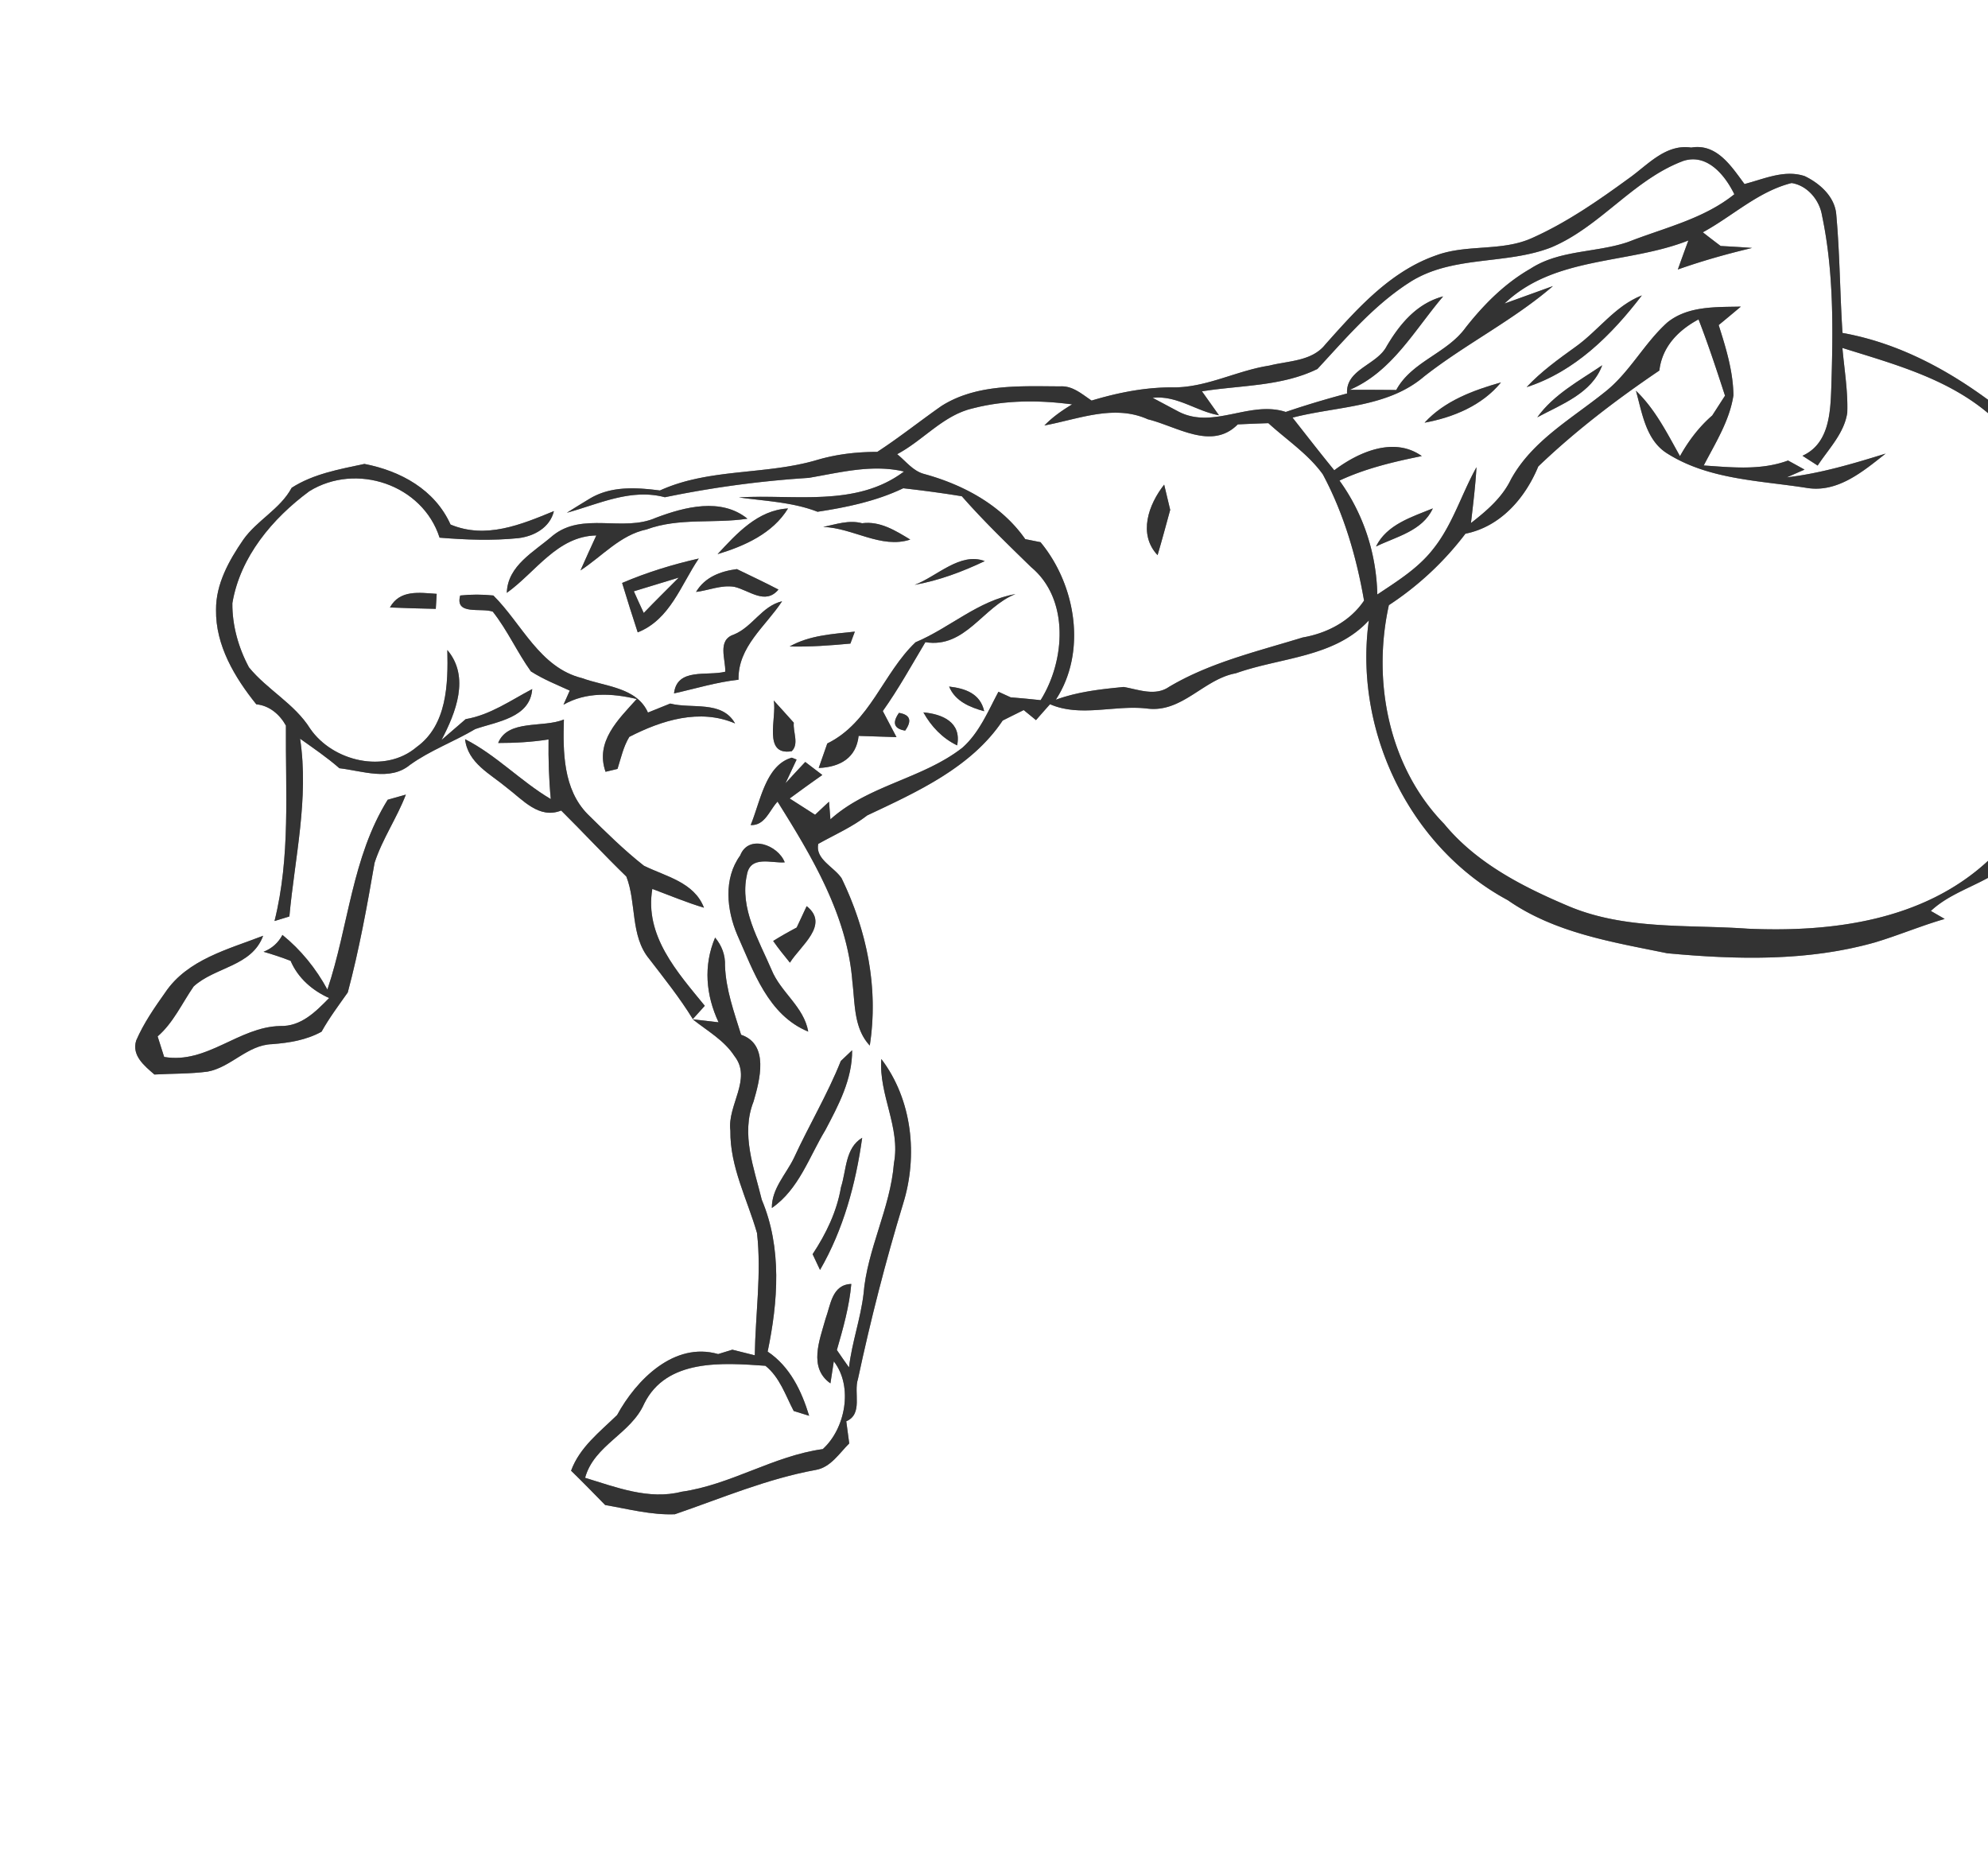 <svg width="241pt" height="300" viewBox="0 0 241 225" xmlns="http://www.w3.org/2000/svg">
  <rect x="0" y="0" width="241" height="225" fill="#808080" stroke="none"/>
  <g fill="#FFF">
    <path d="M0 0h241v48.46c-5.29-3.88-11.12-6.93-17.64-8.1-.31-4.77-.32-9.55-.75-14.31-.15-2.18-1.98-3.81-3.83-4.7-2.45-.82-4.94.35-7.3.96-1.59-2.14-3.35-4.95-6.46-4.42-3.08-.46-5.24 2.07-7.49 3.68-3.73 2.72-7.56 5.39-11.79 7.28-3.7 1.69-7.98.7-11.76 2.15-5.51 1.96-9.5 6.48-13.29 10.73-1.62 2.08-4.49 2-6.81 2.59-4.05.62-7.77 2.76-11.93 2.64-3.28.01-6.5.66-9.62 1.6-1.16-.77-2.29-1.81-3.78-1.72-4.85-.02-10.14-.33-14.41 2.37-2.62 1.83-5.11 3.83-7.79 5.57-2.52 0-5.03.29-7.44 1.02-6.2 1.8-12.96.95-18.91 3.66-2.94-.38-6.02-.57-8.64 1.07-.89.54-1.77 1.08-2.64 1.63 3.89-1.06 7.75-2.98 11.88-1.88 5.76-1.19 11.59-1.98 17.45-2.35 3.81-.65 7.67-1.68 11.54-.77-5.79 4.37-13.31 2.73-20.02 3.14 3.2.45 6.5.56 9.54 1.74 3.56-.54 7.13-1.29 10.39-2.85 2.37.27 4.74.58 7.1.97 2.64 3.01 5.53 5.79 8.4 8.59 4.67 3.88 4.14 11.37 1.15 16.13-1.21-.13-2.41-.25-3.62-.34-.37-.17-1.12-.51-1.49-.68-1.27 2.37-2.32 4.97-4.38 6.79-4.84 3.77-11.39 4.53-15.99 8.68-.04-.53-.13-1.61-.17-2.14-.43.39-1.27 1.19-1.69 1.58-1.03-.66-2.06-1.32-3.08-1.97 1.31-.96 2.62-1.92 3.96-2.85-.69-.53-1.38-1.05-2.07-1.58-.81.86-1.61 1.72-2.4 2.59.34-.72 1.01-2.16 1.35-2.88l-.58-.23c-3.19.9-3.82 5.37-4.99 8.17 1.74.08 2.27-1.79 3.26-2.84 4.18 6.68 8.45 13.78 9.07 21.82.33 2.65.15 5.65 2.11 7.75 1.09-7-.36-13.97-3.41-20.27-.9-1.38-3.24-2.32-2.83-4.18 2-1.12 4.11-2.04 5.93-3.45 6-2.83 12.62-5.8 16.42-11.5.85-.43 1.7-.85 2.55-1.27.37.3 1.12.91 1.49 1.22.56-.65 1.13-1.29 1.7-1.93 3.68 1.61 7.85.07 11.73.52 4.28.58 6.87-3.56 10.79-4.27 5.43-1.94 11.98-1.89 16.13-6.41-1.86 13.34 4.91 27.51 16.85 33.92 5.7 3.97 12.67 5.07 19.32 6.43 8.39.78 17.02 1 25.2-1.32 2.84-.85 5.58-2.02 8.44-2.84-.42-.24-1.26-.73-1.68-.97 1.98-1.85 4.59-2.73 6.93-4.01V225H0V0m35.36 59.13c-1.4 2.6-4.21 3.93-5.88 6.31-1.72 2.51-3.32 5.36-3.29 8.49-.07 4.3 2.27 8.21 4.88 11.45 1.59.15 2.84 1.23 3.59 2.58-.06 7.93.56 15.92-1.38 23.69.45-.13 1.35-.41 1.8-.55.66-7.18 2.39-14.29 1.3-21.55 1.61 1.15 3.27 2.27 4.76 3.58 2.78.32 6.14 1.6 8.55-.4 2.46-1.77 5.33-2.81 7.93-4.35 2.63-.91 6.65-1.36 6.9-4.85-2.62 1.38-5.09 3.14-8.07 3.65-.97.85-1.95 1.69-2.93 2.53 1.73-3.3 3.48-7.64.71-10.91.1 4.12-.03 9.1-3.72 11.76-3.83 3.27-10.19 1.74-12.91-2.23-1.89-3.02-5.2-4.71-7.42-7.43-1.27-2.37-2.04-5.1-2.01-7.78.94-5.62 4.87-10.28 9.33-13.57 5.68-3.51 13.73-.81 15.79 5.63 3.17.26 6.37.38 9.54.06 1.92-.23 3.84-1.28 4.32-3.28-3.99 1.64-8.24 3.42-12.53 1.63-1.91-4.24-6.05-6.5-10.44-7.35-3.04.65-6.16 1.19-8.82 2.89m44.17 3.63c-4 1.79-8.91-.77-12.54 2.19-2.21 1.93-5.46 3.6-5.55 6.92 3.5-2.5 6.11-6.87 10.85-6.96-.64 1.41-1.3 2.82-1.92 4.24 2.64-1.72 4.82-4.3 8.02-4.97 3.94-1.45 8.16-.68 12.22-1.3-3.19-2.58-7.6-1.43-11.08-.12m7.46 4.42c3.27-.99 6.69-2.51 8.54-5.54-3.65.19-6.23 3.05-8.54 5.54m12.81-3.3c3.59.11 7.02 2.69 10.55 1.53-1.78-1.08-3.67-2.27-5.84-1.98-1.6-.43-3.16.13-4.71.45m11.08 7.02c2.96-.53 5.79-1.59 8.5-2.88-2.99-1.13-5.81 1.88-8.5 2.88m-35.46-.23c.61 2 1.23 4 1.89 5.99 3.93-1.56 5.22-5.73 7.4-8.95-3.18.72-6.3 1.68-9.29 2.96m8.96 1.09c1.54-.19 3.07-.88 4.65-.62 1.82.43 3.75 2.24 5.34.33-1.66-.87-3.36-1.66-5.04-2.48-1.99.26-3.88.97-4.95 2.77m-37.11 1.88c1.85.08 3.7.13 5.56.17.03-.45.08-1.37.11-1.82-2.11-.14-4.46-.53-5.67 1.65m8.52-1.45c-.68 2.45 2.54 1.45 3.95 1.96 1.78 2.25 2.95 4.91 4.62 7.24 1.48.95 3.11 1.6 4.71 2.33-.19.43-.57 1.28-.76 1.71 2.76-1.57 5.88-1.4 8.88-.69-2.22 2.47-5.07 5.15-3.78 8.82.36-.09 1.09-.26 1.45-.35.42-1.32.71-2.7 1.43-3.88 3.91-2.01 8.54-3.47 12.82-1.63-1.59-2.83-5.23-1.73-7.86-2.41-.9.36-1.8.73-2.7 1.09-1.36-3.07-5.22-3.15-7.98-4.17-5.14-1.26-7.31-6.6-10.76-10.02-1.34-.14-2.68-.14-4.02 0m55.2 5.67c-3.95 3.75-5.51 9.73-10.7 12.27-.26.75-.78 2.23-1.04 2.97 2.66-.11 4.55-1.27 4.84-3.89l4.59.15c-.56-1.05-1.11-2.1-1.66-3.16 1.9-2.67 3.48-5.54 5.16-8.35 4.85.78 6.97-4.29 10.92-5.83-4.51.78-7.96 4.1-12.11 5.84m-22.04-.93c-2.03.67-.97 3.01-1.03 4.5-2.18.56-5.85-.53-6.21 2.63 2.6-.58 5.16-1.37 7.82-1.66-.09-4 3.28-6.46 5.28-9.51-2.45.57-3.57 3.11-5.86 4.04m6.78 1.44c2.46.06 4.91-.12 7.36-.35.13-.36.4-1.09.54-1.45-2.69.29-5.5.44-7.9 1.8m19.33 4.86c.73 1.78 2.51 2.51 4.25 2.99-.47-2.15-2.32-2.77-4.25-2.99M93.8 84.92c.4 2.05-1.38 6.72 2.17 6.15.93-.86.14-2.35.26-3.46-.81-.9-1.61-1.8-2.43-2.69m15.18 1.5c-.85 1.21-.6 1.93.75 2.15.86-1.22.6-1.93-.75-2.15m2.96-.06c.95 1.71 2.31 3.14 4.09 4 .57-2.81-1.81-3.8-4.09-4m-51.55 3.71c2.04 0 4.09-.11 6.11-.43-.03 2.41.04 4.83.27 7.23-3.65-2.16-6.61-5.34-10.39-7.26.33 2.91 3.07 4.21 5.07 5.89 1.92 1.45 3.89 3.83 6.58 2.76 2.66 2.64 5.21 5.39 7.9 8 1.25 3.18.46 7.19 2.77 9.98 1.83 2.38 3.71 4.73 5.29 7.3.49-.53.97-1.07 1.45-1.61-3.31-4.06-7.33-8.47-6.36-14.17 2.08.78 4.13 1.64 6.26 2.28-1.19-3.1-4.62-3.78-7.28-5.09-2.43-1.91-4.63-4.09-6.82-6.25-2.97-3.01-3-7.54-2.88-11.48-2.5 1.06-6.79-.07-7.97 2.85M47 96.95c-4.35 6.99-4.74 15.36-7.31 23.01-1.38-2.54-3.2-4.8-5.45-6.62-.51.96-1.27 1.64-2.29 2.04 1.11.32 2.2.68 3.28 1.1.89 2.08 2.62 3.59 4.67 4.51-1.64 1.67-3.4 3.46-5.93 3.39-5.06.11-8.86 4.64-14.07 3.75-.26-.83-.53-1.66-.79-2.49 1.92-1.67 2.95-4.01 4.37-6.06 2.6-2.37 7.05-2.41 8.42-6.14-4.23 1.64-9.17 2.87-11.86 6.86-1.31 1.85-2.63 3.75-3.53 5.84-.57 1.82 1 3.07 2.21 4.12 2.14-.12 4.3-.07 6.44-.35 2.85-.52 4.83-3.24 7.83-3.33 2.07-.16 4.14-.49 5.99-1.51.93-1.67 2.08-3.2 3.18-4.76 1.38-5.17 2.34-10.45 3.25-15.72.94-2.89 2.71-5.43 3.79-8.26-.55.15-1.65.47-2.2.62m42.73 6.76c-2.04 2.8-1.64 6.6-.35 9.63 1.98 4.42 3.72 9.71 8.6 11.72-.52-3.02-3.34-4.76-4.45-7.5-1.54-3.6-3.88-7.42-2.99-11.48.4-2.44 2.98-1.41 4.59-1.54-.8-2.1-4.39-3.45-5.4-.83m8.06 6.14c-.31.65-.91 1.95-1.21 2.59-.97.51-1.92 1.05-2.85 1.63.63.91 1.33 1.77 2.03 2.63 1.27-2.05 4.87-4.6 2.03-6.85m-11.1 3.81c-1.44 3.41-1.12 6.98.42 10.27l-3.13-.36c1.74 1.39 3.81 2.53 5.05 4.45 2.19 2.77-.89 5.98-.49 9.04-.06 4.39 2.05 8.31 3.23 12.42.56 4.93-.2 9.88-.27 14.82l-2.72-.68c-.43.13-1.29.4-1.72.53-5.32-1.53-9.92 3.11-12.25 7.39-2.1 2.05-4.54 3.9-5.58 6.75 1.4 1.36 2.76 2.76 4.13 4.16 2.79.48 5.59 1.23 8.45 1.12 5.65-1.94 11.2-4.31 17.11-5.38 1.79-.32 2.83-2.02 4.03-3.21l-.36-2.68c2.07-.89.86-3.46 1.42-5.14 1.53-7.14 3.34-14.24 5.47-21.23 1.82-5.83 1.11-12.62-2.64-17.55-.33 4.33 2.35 8.29 1.53 12.62-.43 5.48-3.25 10.42-3.69 15.89-.36 3-1.41 5.87-1.76 8.88-.5-.7-.99-1.41-1.47-2.11.76-2.63 1.51-5.28 1.75-8.01-2.36.08-2.5 2.55-3.13 4.25-.7 2.54-2.1 5.9.6 7.8l.41-2.67c2.39 3.08 1.38 8.19-1.34 10.64-5.99.83-11.13 4.32-17.12 5.17-3.97 1.02-7.94-.55-11.69-1.69 1.09-3.98 5.56-5.32 7.16-8.98 2.71-5.5 9.55-4.96 14.7-4.6 1.74 1.39 2.43 3.58 3.43 5.48.47.14 1.4.43 1.87.58-.92-3.02-2.33-5.97-5.03-7.78 1.26-6.04 1.75-12.58-.71-18.4-.94-3.87-2.56-7.96-1-11.91.76-2.6 1.92-6.94-1.51-8.1-.85-2.75-1.85-5.48-1.95-8.38.05-1.28-.39-2.43-1.2-3.4m15.24 14.96c-1.62 4.06-3.87 7.81-5.69 11.77-.96 1.98-2.7 3.71-2.67 6.05 3.28-2.27 4.51-6.18 6.49-9.45 1.59-3.01 3.27-6.15 3.24-9.67-.35.33-1.03.98-1.37 1.3m.02 15.3c-.5 2.95-1.8 5.64-3.44 8.12.23.48.68 1.43.9 1.91 2.84-4.91 4.33-10.44 5.11-16.02-2.08 1.24-1.9 3.94-2.57 5.99z"/>
    <path d="M188.03 30c5.96-2.49 9.97-8.23 16.03-10.49 2.9-.94 5.06 1.73 6.19 4.04-3.76 3.02-8.5 4.06-12.89 5.79-3.87 1.32-8.29.93-11.82 3.23-3.1 1.77-5.64 4.32-7.84 7.11-2.26 3.17-6.53 4.1-8.44 7.6-1.88-.02-3.76-.03-5.64-.02 5.13-2.18 7.87-7.27 11.33-11.33-3.17.84-5.23 3.31-6.83 6.01-1.17 2.32-4.99 2.8-4.82 5.76-2.5.67-4.98 1.4-7.43 2.24-4.35-1.42-8.73 2.12-12.94-.01-.8-.42-2.4-1.28-3.2-1.7 2.94-.34 5.28 1.63 8.04 2.11-.51-.72-1.54-2.17-2.06-2.9 4.67-.75 9.66-.58 14-2.71 3.52-3.8 6.95-7.86 11.39-10.64 5.14-3.15 11.47-1.97 16.93-4.09z"/>
    <path d="M206.43 28.16c3.6-1.95 6.7-4.95 10.76-5.97 1.9.29 3.37 2.04 3.68 3.89 1.46 6.89 1.35 13.99 1.13 20.99-.11 3.03-.28 6.73-3.49 8.18.61.4 1.23.79 1.84 1.19 1.33-2.03 3.22-3.91 3.59-6.41.09-2.63-.36-5.24-.59-7.85 6.16 1.93 12.59 3.65 17.65 7.9v54.28c-7.85 7.26-18.92 8.68-29.17 8.22-7.23-.51-14.77.16-21.61-2.7-5.59-2.36-11.23-5.23-15.15-10-6.73-6.9-8.74-17.3-6.7-26.52a37.3 37.3 0 0 0 9.28-8.66c4.25-.85 7.24-4.3 8.83-8.15 4.51-4.32 9.51-8.13 14.68-11.63.34-2.89 2.29-4.88 4.75-6.2 1.18 3.04 2.2 6.15 3.21 9.25-.52.8-1.03 1.6-1.55 2.4-1.6 1.39-2.88 3.08-3.91 4.93-1.56-2.78-3-5.69-5.34-7.93.75 2.65 1.18 5.91 3.71 7.55 5.06 3.24 11.25 3.32 17 4.23 3.75.62 6.83-2.01 9.56-4.16-3.93 1.22-7.88 2.4-11.98 2.88l2.15-.94c-.67-.37-1.33-.74-2-1.1-3.3 1.22-6.81.83-10.22.6 1.41-2.73 3.13-5.41 3.6-8.51-.04-2.92-.91-5.75-1.79-8.51.9-.74 1.8-1.49 2.69-2.24-3.03.07-6.41-.1-8.91 1.92-2.84 2.55-4.59 6.11-7.62 8.47-4.02 3.23-8.8 5.9-11.35 10.57-1.07 2.21-2.94 3.8-4.84 5.28.26-2.25.54-4.5.67-6.77-1.83 3.28-2.89 6.98-5.27 9.94-1.81 2.32-4.34 3.88-6.75 5.49-.12-4.99-1.67-9.76-4.59-13.81 3.17-1.48 6.57-2.28 9.98-2.97-3.37-2.4-7.68-.49-10.61 1.72-1.72-2.1-3.38-4.25-5.06-6.38 5.38-1.4 11.5-1.19 15.95-4.99 5.02-3.94 10.8-6.8 15.62-10.96-1.46.53-4.4 1.59-5.87 2.12 6.05-5.79 14.95-4.74 22.29-7.65-.44 1.17-.86 2.35-1.28 3.52 2.94-1.04 5.95-1.89 9-2.61-1.27-.1-2.55-.17-3.81-.24-.73-.55-1.45-1.1-2.16-1.66m-15.44 13.89c-2.08 1.5-4.17 3-5.92 4.88 5.84-1.87 10.33-6.36 13.97-11.12-3.25 1.27-5.28 4.27-8.05 6.24m-4.63 8.54c2.92-1.57 6.64-2.92 7.87-6.31-2.78 1.89-5.86 3.52-7.87 6.31m-13.66.65c3.48-.64 6.97-2.08 9.26-4.88-3.37.96-6.83 2.23-9.26 4.88m27.53-4.94c.58.56.58.56 0 0m-33.42 19.95c2.47-1.2 5.63-1.88 6.89-4.62-2.56 1.05-5.58 1.95-6.89 4.62z"/>
    <path d="M117.95 49.5c3.93-1.02 8.02-1 12.02-.48-1.21.73-2.37 1.54-3.36 2.56 4.11-.76 8.44-2.6 12.54-.75 3.53.86 7.74 3.81 10.9.62 1.24-.06 2.47-.11 3.71-.15 2.22 2.03 4.82 3.73 6.6 6.2 2.55 4.76 4.08 10.01 5 15.31-1.68 2.51-4.52 3.97-7.44 4.47-5.49 1.69-11.2 3.02-16.19 5.98-1.69 1.18-3.71.33-5.51.02-2.78.27-5.6.58-8.23 1.55 3.79-5.78 2.45-13.91-1.85-19.1-.46-.09-1.39-.28-1.85-.37-2.88-4.12-7.5-6.6-12.26-7.9-1.36-.36-2.22-1.56-3.27-2.4 3.18-1.68 5.59-4.74 9.19-5.56m22.38 17.8c.54-1.83 1.03-3.66 1.53-5.49-.19-.77-.55-2.3-.73-3.06-1.9 2.41-3.19 6.01-.8 8.55zM76.84 71.68c1.82-.56 3.63-1.11 5.45-1.66-1.42 1.43-2.86 2.84-4.25 4.29-.41-.87-.81-1.75-1.2-2.63z"/>
  </g>
  <g fill="#333">
    <path d="M197.53 21.57c2.25-1.61 4.41-4.14 7.49-3.68 3.11-.53 4.87 2.28 6.46 4.42 2.36-.61 4.85-1.78 7.3-.96 1.85.89 3.68 2.52 3.83 4.7.43 4.76.44 9.54.75 14.31 6.52 1.17 12.35 4.22 17.64 8.1v1.62c-5.06-4.25-11.49-5.97-17.65-7.9.23 2.61.68 5.22.59 7.85-.37 2.5-2.26 4.38-3.59 6.41-.61-.4-1.23-.79-1.84-1.19 3.21-1.45 3.38-5.15 3.49-8.18.22-7 .33-14.1-1.13-20.99-.31-1.85-1.78-3.6-3.68-3.89-4.06 1.02-7.16 4.02-10.76 5.97.71.56 1.43 1.11 2.16 1.66 1.26.07 2.54.14 3.81.24-3.05.72-6.06 1.57-9 2.61.42-1.17.84-2.35 1.28-3.52-7.34 2.91-16.24 1.86-22.29 7.65 1.47-.53 4.41-1.59 5.87-2.12-4.82 4.16-10.6 7.02-15.62 10.96-4.45 3.8-10.57 3.59-15.95 4.99 1.68 2.13 3.34 4.28 5.06 6.38 2.93-2.21 7.24-4.12 10.61-1.72-3.41.69-6.81 1.49-9.98 2.97 2.92 4.05 4.47 8.82 4.59 13.81 2.41-1.61 4.94-3.17 6.75-5.49 2.38-2.96 3.44-6.66 5.27-9.94-.13 2.27-.41 4.52-.67 6.77 1.9-1.48 3.77-3.07 4.84-5.28 2.55-4.67 7.33-7.34 11.35-10.57 3.03-2.36 4.78-5.92 7.62-8.47 2.5-2.02 5.88-1.85 8.91-1.92-.89.75-1.79 1.5-2.69 2.24.88 2.76 1.75 5.59 1.79 8.51-.47 3.1-2.19 5.78-3.6 8.51 3.41.23 6.92.62 10.22-.6.67.36 1.33.73 2 1.1l-2.15.94c4.1-.48 8.05-1.66 11.98-2.88-2.73 2.15-5.81 4.78-9.56 4.16-5.75-.91-11.94-.99-17-4.23-2.53-1.64-2.96-4.9-3.71-7.55 2.34 2.24 3.78 5.15 5.34 7.93 1.03-1.85 2.31-3.54 3.91-4.93.52-.8 1.03-1.6 1.55-2.4-1.01-3.1-2.03-6.21-3.21-9.25-2.46 1.32-4.41 3.31-4.75 6.2-5.17 3.5-10.17 7.31-14.68 11.63-1.59 3.85-4.58 7.3-8.83 8.15a37.3 37.3 0 0 1-9.28 8.66c-2.04 9.22-.03 19.62 6.7 26.52 3.92 4.77 9.56 7.64 15.15 10 6.84 2.86 14.38 2.19 21.61 2.7 10.25.46 21.32-.96 29.17-8.22v2.06c-2.34 1.28-4.95 2.16-6.93 4.01.42.24 1.26.73 1.68.97-2.86.82-5.6 1.99-8.44 2.84-8.18 2.32-16.81 2.1-25.2 1.32-6.65-1.36-13.62-2.46-19.32-6.43-11.94-6.41-18.71-20.58-16.85-33.92-4.15 4.52-10.7 4.47-16.13 6.41-3.92.71-6.51 4.85-10.79 4.27-3.88-.45-8.05 1.09-11.73-.52-.57.64-1.14 1.28-1.7 1.93-.37-.31-1.12-.92-1.49-1.22-.85.42-1.7.84-2.55 1.27-3.8 5.7-10.42 8.67-16.42 11.5-1.82 1.41-3.93 2.33-5.93 3.45-.41 1.86 1.93 2.8 2.83 4.18 3.05 6.3 4.5 13.27 3.41 20.27-1.96-2.1-1.78-5.1-2.11-7.75-.62-8.04-4.89-15.14-9.07-21.82-.99 1.05-1.52 2.92-3.26 2.84 1.17-2.8 1.8-7.27 4.99-8.17l.58.23c-.34.72-1.01 2.16-1.35 2.88.79-.87 1.59-1.73 2.4-2.59.69.53 1.38 1.05 2.07 1.58-1.34.93-2.65 1.89-3.96 2.85 1.02.65 2.05 1.31 3.08 1.97.42-.39 1.26-1.19 1.69-1.58.04.53.13 1.61.17 2.14 4.6-4.15 11.15-4.91 15.99-8.68 2.06-1.82 3.11-4.42 4.38-6.79.37.17 1.12.51 1.49.68 1.21.09 2.41.21 3.62.34 2.99-4.76 3.52-12.25-1.15-16.13-2.87-2.8-5.76-5.58-8.4-8.59-2.36-.39-4.73-.7-7.1-.97-3.26 1.56-6.83 2.31-10.39 2.85-3.04-1.18-6.34-1.29-9.54-1.74 6.71-.41 14.23 1.23 20.02-3.14-3.87-.91-7.73.12-11.54.77-5.86.37-11.69 1.16-17.45 2.35-4.13-1.1-7.99.82-11.88 1.88.87-.55 1.75-1.09 2.64-1.63 2.62-1.64 5.7-1.45 8.64-1.07 5.95-2.71 12.71-1.86 18.91-3.66 2.41-.73 4.92-1.02 7.44-1.02 2.68-1.74 5.17-3.74 7.79-5.57 4.27-2.7 9.56-2.39 14.41-2.37 1.49-.09 2.62.95 3.78 1.72 3.12-.94 6.34-1.59 9.62-1.6 4.16.12 7.88-2.02 11.93-2.64 2.32-.59 5.19-.51 6.81-2.59 3.79-4.25 7.78-8.77 13.29-10.73 3.78-1.45 8.06-.46 11.76-2.15 4.23-1.89 8.06-4.56 11.79-7.28m-9.5 8.43c-5.46 2.12-11.79.94-16.93 4.09-4.44 2.78-7.87 6.84-11.39 10.64-4.34 2.13-9.33 1.96-14 2.71.52.73 1.55 2.18 2.06 2.9-2.76-.48-5.1-2.45-8.04-2.11.8.42 2.4 1.28 3.2 1.7 4.21 2.13 8.59-1.41 12.94.01 2.45-.84 4.93-1.57 7.43-2.24-.17-2.96 3.65-3.44 4.82-5.76 1.6-2.7 3.66-5.17 6.83-6.01-3.46 4.06-6.2 9.15-11.33 11.33 1.88-.01 3.76 0 5.64.02 1.91-3.5 6.18-4.43 8.44-7.6 2.2-2.79 4.74-5.34 7.84-7.11 3.53-2.3 7.95-1.91 11.82-3.23 4.39-1.73 9.13-2.77 12.89-5.79-1.13-2.31-3.29-4.98-6.19-4.04-6.06 2.26-10.07 8-16.03 10.49m-70.08 19.5c-3.6.82-6.01 3.88-9.19 5.56 1.05.84 1.91 2.04 3.27 2.4 4.76 1.3 9.38 3.78 12.26 7.9.46.09 1.39.28 1.85.37 4.3 5.19 5.64 13.32 1.85 19.1 2.63-.97 5.45-1.28 8.23-1.55 1.8.31 3.82 1.16 5.51-.02 4.99-2.96 10.7-4.29 16.19-5.98 2.92-.5 5.76-1.96 7.44-4.47-.92-5.3-2.45-10.55-5-15.31-1.78-2.47-4.38-4.17-6.6-6.2-1.24.04-2.47.09-3.71.15-3.16 3.19-7.37.24-10.9-.62-4.1-1.85-8.43-.01-12.54.75.99-1.02 2.15-1.83 3.36-2.56-4-.52-8.09-.54-12.02.48z"/>
    <path d="M190.99 42.05c2.77-1.97 4.8-4.97 8.05-6.24-3.64 4.76-8.13 9.25-13.97 11.12 1.75-1.88 3.84-3.38 5.92-4.88zM186.36 50.59c2.01-2.79 5.09-4.42 7.87-6.31-1.23 3.39-4.95 4.74-7.87 6.31zM172.7 51.24c2.43-2.65 5.89-3.92 9.26-4.88-2.29 2.8-5.78 4.24-9.26 4.88zM200.23 46.3c.58.56.58.56 0 0zM35.36 59.13c2.66-1.7 5.78-2.24 8.82-2.89 4.39.85 8.53 3.11 10.44 7.35 4.29 1.79 8.54.01 12.53-1.63-.48 2-2.4 3.05-4.32 3.28-3.17.32-6.37.2-9.54-.06-2.06-6.44-10.11-9.14-15.79-5.63-4.46 3.29-8.39 7.95-9.33 13.57-.03 2.68.74 5.41 2.01 7.78 2.22 2.72 5.53 4.41 7.42 7.43 2.72 3.97 9.08 5.5 12.91 2.23 3.69-2.66 3.82-7.64 3.72-11.76 2.77 3.27 1.02 7.61-.71 10.91.98-.84 1.96-1.68 2.93-2.53 2.98-.51 5.45-2.27 8.07-3.65-.25 3.49-4.27 3.94-6.9 4.85-2.6 1.54-5.47 2.58-7.93 4.35-2.41 2-5.77.72-8.55.4-1.49-1.31-3.15-2.43-4.76-3.58 1.09 7.26-.64 14.37-1.3 21.55-.45.14-1.35.42-1.8.55 1.94-7.77 1.32-15.76 1.38-23.69-.75-1.35-2-2.43-3.59-2.58-2.61-3.24-4.95-7.15-4.88-11.45-.03-3.13 1.57-5.98 3.29-8.49 1.67-2.38 4.48-3.71 5.88-6.31zM140.33 67.3c-2.39-2.54-1.1-6.14.8-8.55.18.76.54 2.29.73 3.06-.5 1.83-.99 3.66-1.53 5.49z"/>
    <path d="M79.53 62.76c3.48-1.31 7.89-2.46 11.08.12-4.06.62-8.28-.15-12.22 1.3-3.2.67-5.38 3.25-8.02 4.97.62-1.42 1.28-2.83 1.92-4.24-4.74.09-7.35 4.46-10.85 6.96.09-3.32 3.34-4.99 5.55-6.92 3.63-2.96 8.54-.4 12.54-2.19zM86.99 67.18c2.31-2.49 4.89-5.35 8.54-5.54-1.85 3.03-5.27 4.55-8.54 5.54zM166.81 66.25c1.31-2.67 4.33-3.57 6.89-4.62-1.26 2.74-4.42 3.42-6.89 4.62zM99.8 63.88c1.55-.32 3.11-.88 4.71-.45 2.17-.29 4.06.9 5.84 1.98-3.53 1.16-6.96-1.42-10.55-1.53zM110.88 70.9c2.69-1 5.51-4.01 8.5-2.88-2.71 1.29-5.54 2.35-8.5 2.88zM75.42 70.67c2.99-1.28 6.11-2.24 9.29-2.96-2.18 3.22-3.47 7.39-7.4 8.95-.66-1.99-1.28-3.99-1.89-5.99m1.42 1.01c.39.88.79 1.76 1.2 2.63 1.39-1.45 2.83-2.86 4.25-4.29-1.82.55-3.63 1.1-5.45 1.66zM84.38 71.76c1.07-1.8 2.96-2.51 4.95-2.77 1.68.82 3.38 1.61 5.04 2.48-1.59 1.91-3.52.1-5.34-.33-1.58-.26-3.11.43-4.65.62zM47.27 73.64c1.21-2.18 3.56-1.79 5.67-1.65-.03.45-.08 1.37-.11 1.82-1.86-.04-3.71-.09-5.56-.17zM55.79 72.19c1.34-.14 2.68-.14 4.02 0 3.45 3.42 5.62 8.76 10.76 10.02 2.76 1.02 6.62 1.1 7.98 4.17.9-.36 1.8-.73 2.7-1.09 2.63.68 6.27-.42 7.86 2.41-4.28-1.84-8.91-.38-12.82 1.63-.72 1.18-1.01 2.56-1.43 3.88-.36.09-1.09.26-1.45.35-1.29-3.67 1.56-6.35 3.78-8.82-3-.71-6.12-.88-8.88.69.19-.43.57-1.28.76-1.71-1.6-.73-3.23-1.38-4.71-2.33-1.67-2.33-2.84-4.99-4.62-7.24-1.41-.51-4.63.49-3.95-1.96zM110.99 77.86c4.15-1.74 7.6-5.06 12.11-5.84-3.95 1.54-6.07 6.61-10.92 5.83-1.68 2.81-3.26 5.68-5.16 8.35.55 1.06 1.1 2.11 1.66 3.16l-4.59-.15c-.29 2.62-2.18 3.78-4.84 3.89.26-.74.78-2.22 1.04-2.97 5.19-2.54 6.75-8.52 10.7-12.27z"/>
    <path d="M88.95 76.93c2.29-.93 3.41-3.47 5.86-4.04-2 3.05-5.37 5.51-5.28 9.51-2.66.29-5.22 1.08-7.82 1.66.36-3.16 4.03-2.07 6.21-2.63.06-1.49-1-3.83 1.03-4.5zM95.73 78.37c2.4-1.36 5.21-1.51 7.9-1.8-.14.36-.41 1.09-.54 1.45-2.45.23-4.9.41-7.36.35zM115.06 83.23c1.93.22 3.78.84 4.25 2.99-1.74-.48-3.52-1.21-4.25-2.99zM93.8 84.92c.82.89 1.62 1.79 2.43 2.69-.12 1.11.67 2.6-.26 3.46-3.55.57-1.77-4.1-2.17-6.15zM108.98 86.42c1.35.22 1.61.93.75 2.15-1.35-.22-1.6-.94-.75-2.15zM111.94 86.36c2.28.2 4.66 1.19 4.09 4-1.78-.86-3.14-2.29-4.09-4zM60.39 90.07c1.18-2.92 5.47-1.79 7.97-2.85-.12 3.94-.09 8.47 2.88 11.48 2.19 2.16 4.39 4.34 6.82 6.25 2.66 1.31 6.09 1.99 7.28 5.09-2.13-.64-4.18-1.5-6.26-2.28-.97 5.7 3.05 10.11 6.36 14.17-.48.54-.96 1.08-1.45 1.61-1.58-2.57-3.46-4.92-5.29-7.3-2.31-2.79-1.52-6.8-2.77-9.98-2.69-2.61-5.24-5.36-7.9-8-2.69 1.07-4.66-1.31-6.58-2.76-2-1.68-4.74-2.98-5.07-5.89 3.78 1.92 6.74 5.1 10.39 7.26-.23-2.4-.3-4.82-.27-7.23-2.02.32-4.07.43-6.11.43zM47 96.95c.55-.15 1.65-.47 2.2-.62-1.08 2.83-2.85 5.37-3.79 8.26-.91 5.27-1.87 10.55-3.25 15.72-1.1 1.56-2.25 3.09-3.18 4.76-1.85 1.02-3.92 1.35-5.99 1.51-3 .09-4.98 2.81-7.83 3.33-2.14.28-4.3.23-6.44.35-1.21-1.05-2.78-2.3-2.21-4.12.9-2.09 2.22-3.99 3.53-5.84 2.69-3.99 7.63-5.22 11.86-6.86-1.37 3.73-5.82 3.77-8.42 6.14-1.42 2.05-2.45 4.39-4.37 6.06.26.83.53 1.66.79 2.49 5.21.89 9.01-3.64 14.07-3.75 2.53.07 4.29-1.72 5.93-3.39-2.05-.92-3.78-2.43-4.67-4.51-1.08-.42-2.17-.78-3.28-1.1 1.02-.4 1.78-1.08 2.29-2.04 2.25 1.82 4.07 4.08 5.45 6.62 2.57-7.65 2.96-16.02 7.31-23.01zM89.73 103.71c1.01-2.62 4.6-1.27 5.4.83-1.61.13-4.19-.9-4.59 1.54-.89 4.06 1.45 7.88 2.99 11.48 1.11 2.74 3.93 4.48 4.45 7.5-4.88-2.01-6.62-7.3-8.6-11.72-1.29-3.03-1.69-6.83.35-9.63z"/>
    <path d="M97.79 109.85c2.84 2.25-.76 4.8-2.03 6.85-.7-.86-1.4-1.72-2.03-2.63.93-.58 1.88-1.12 2.85-1.63.3-.64.9-1.94 1.21-2.59zM86.69 113.66c.81.97 1.25 2.12 1.2 3.4.1 2.9 1.1 5.63 1.95 8.38 3.43 1.16 2.27 5.5 1.51 8.1-1.56 3.95.06 8.04 1 11.91 2.46 5.82 1.97 12.36.71 18.4 2.7 1.81 4.11 4.76 5.03 7.78-.47-.15-1.4-.44-1.87-.58-1-1.9-1.69-4.09-3.43-5.48-5.15-.36-11.99-.9-14.7 4.6-1.6 3.66-6.07 5-7.16 8.98 3.75 1.14 7.72 2.71 11.69 1.69 5.99-.85 11.13-4.34 17.12-5.17 2.72-2.45 3.73-7.56 1.34-10.64l-.41 2.67c-2.7-1.9-1.3-5.26-.6-7.8.63-1.7.77-4.17 3.13-4.25-.24 2.73-.99 5.38-1.75 8.01.48.7.97 1.41 1.47 2.11.35-3.01 1.4-5.88 1.76-8.88.44-5.47 3.26-10.41 3.69-15.89.82-4.33-1.86-8.29-1.53-12.62 3.75 4.93 4.46 11.72 2.64 17.55-2.13 6.99-3.94 14.09-5.47 21.23-.56 1.68.65 4.25-1.42 5.14l.36 2.68c-1.2 1.19-2.24 2.89-4.03 3.21-5.91 1.07-11.46 3.44-17.11 5.38-2.86.11-5.66-.64-8.45-1.12-1.37-1.4-2.73-2.8-4.13-4.16 1.04-2.85 3.48-4.7 5.58-6.75 2.33-4.28 6.93-8.92 12.25-7.39.43-.13 1.29-.4 1.72-.53l2.72.68c.07-4.94.83-9.89.27-14.82-1.18-4.11-3.29-8.03-3.23-12.42-.4-3.06 2.68-6.27.49-9.04-1.24-1.92-3.31-3.06-5.05-4.45l3.13.36c-1.54-3.29-1.86-6.86-.42-10.27z"/>
    <path d="M101.93 128.62c.34-.32 1.02-.97 1.37-1.3.03 3.52-1.65 6.66-3.24 9.67-1.98 3.27-3.21 7.18-6.49 9.45-.03-2.34 1.71-4.07 2.67-6.05 1.82-3.96 4.07-7.71 5.69-11.77zM101.95 143.92c.67-2.05.49-4.75 2.57-5.99-.78 5.58-2.27 11.11-5.11 16.02-.22-.48-.67-1.43-.9-1.91 1.64-2.48 2.94-5.17 3.44-8.12z"/>
  </g>
</svg>
